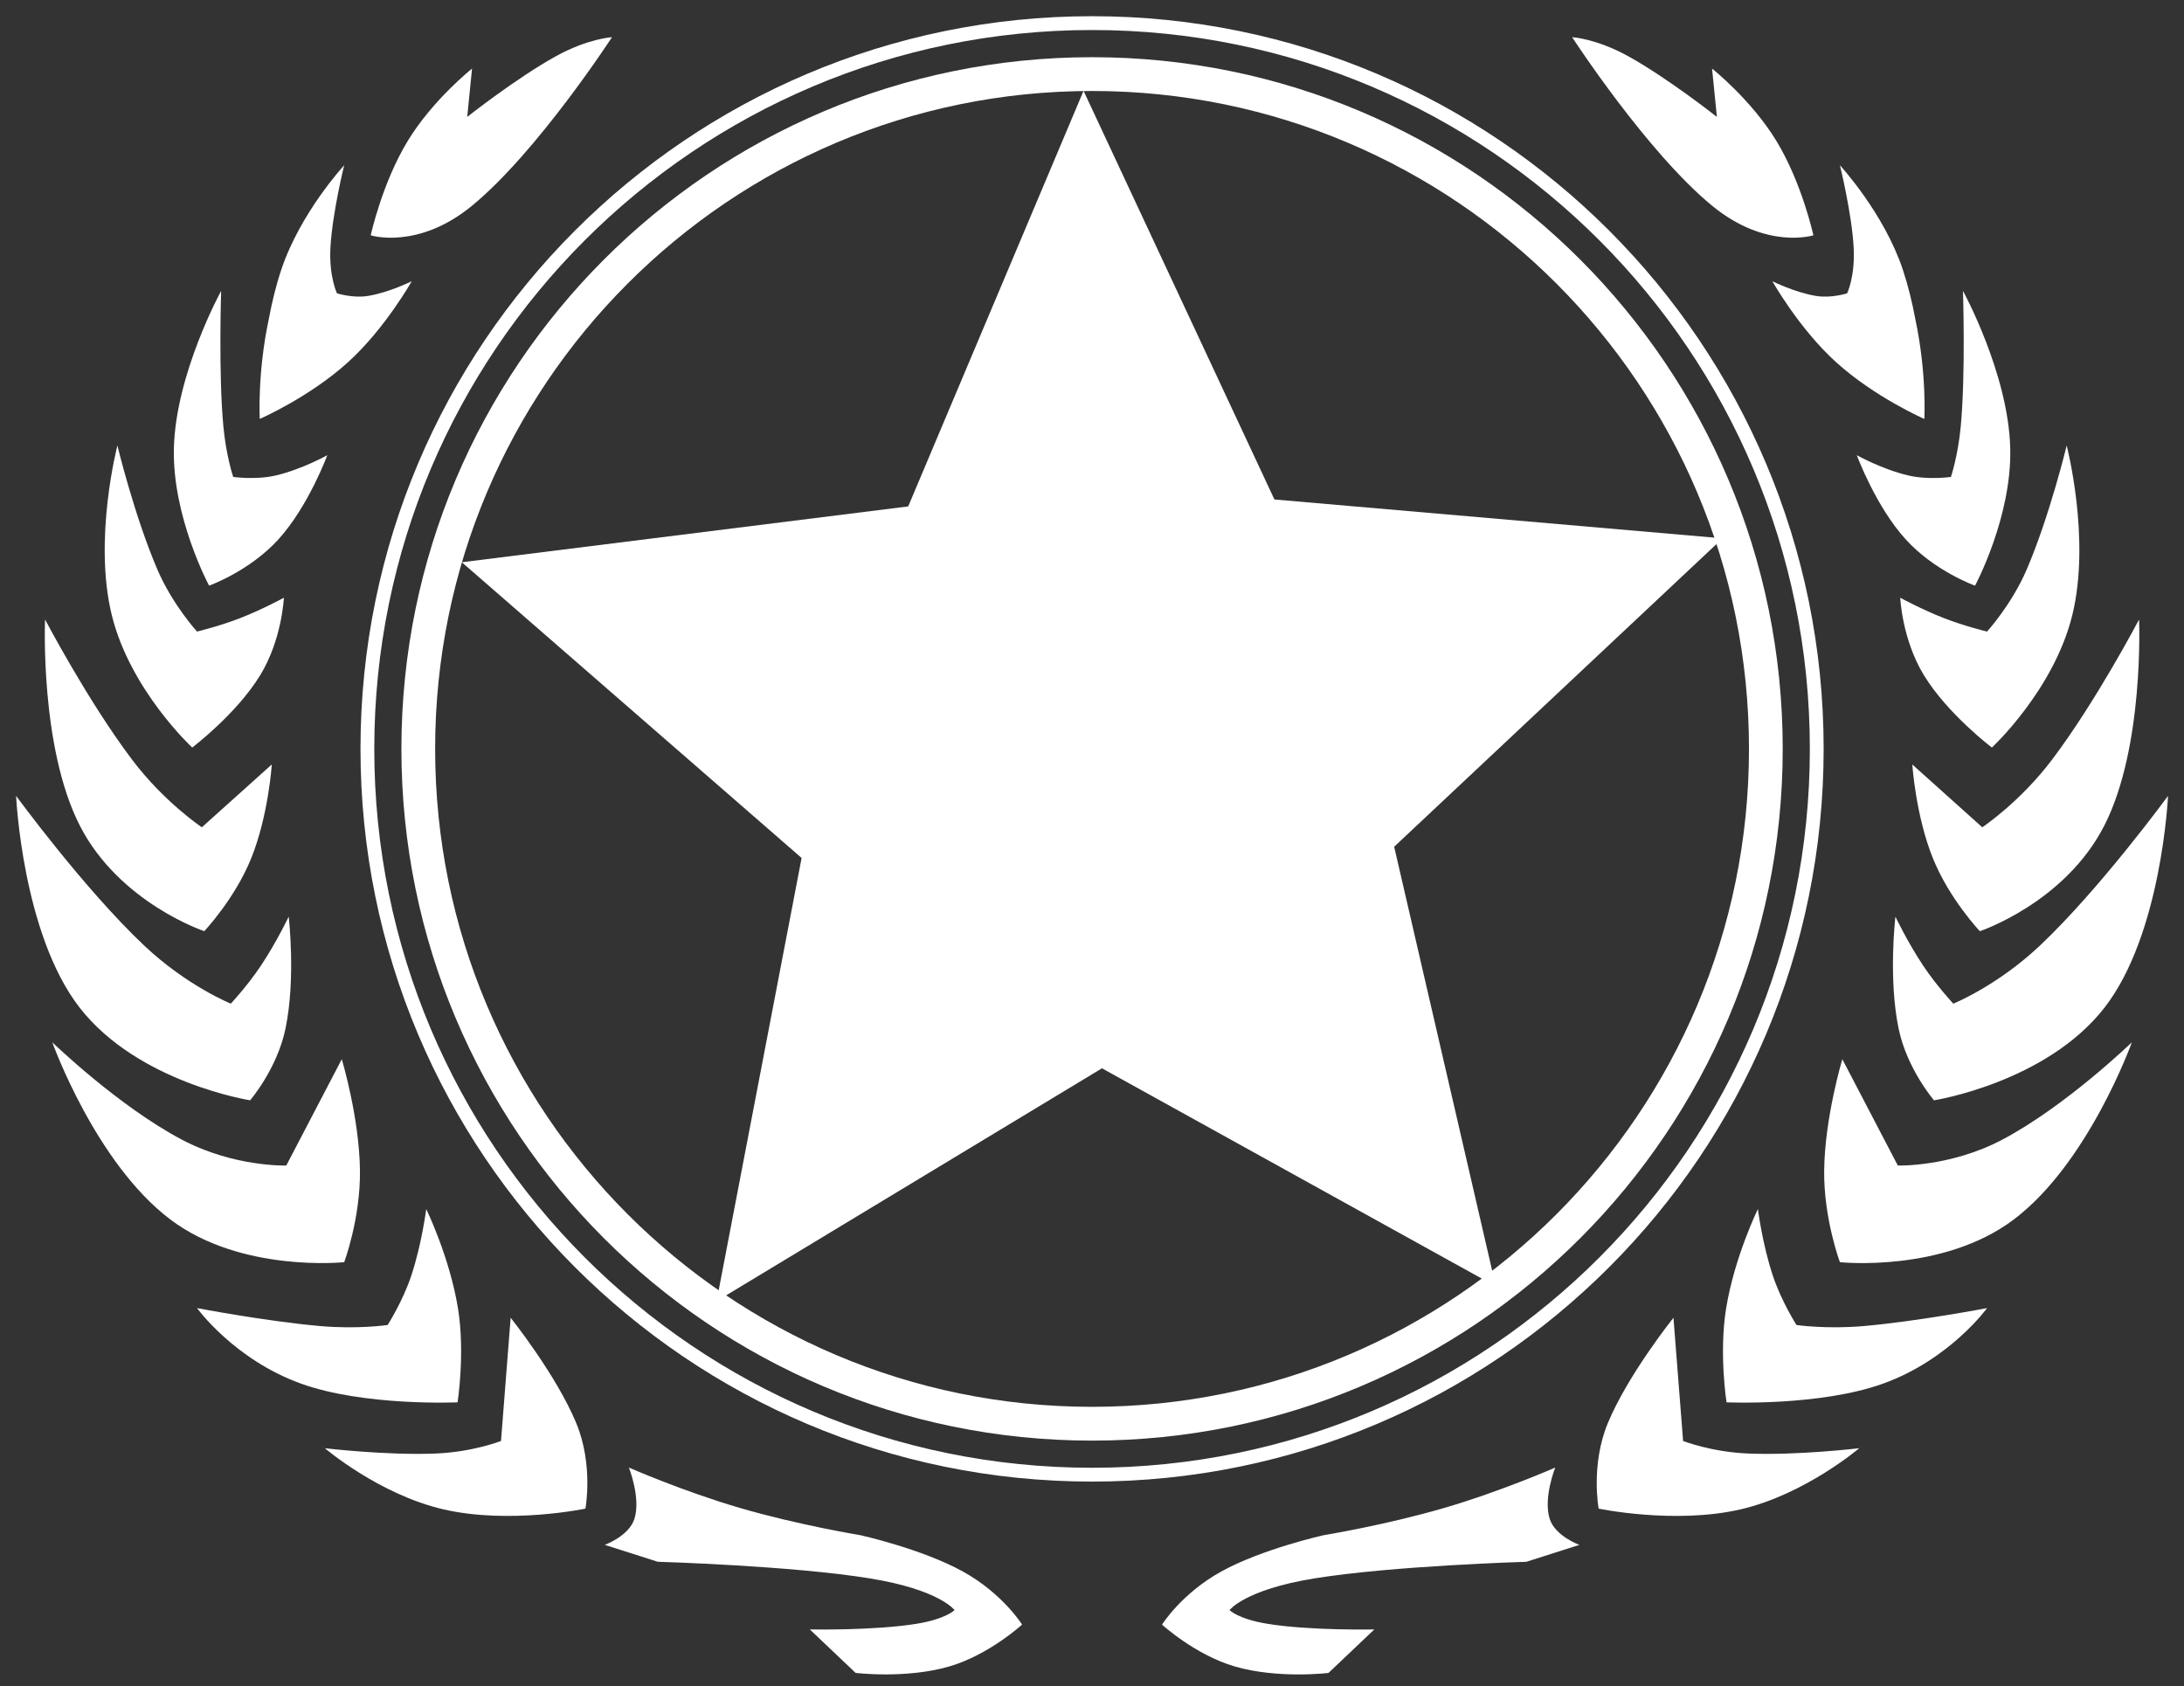 <?xml version="1.0" encoding="UTF-8" standalone="no"?>
<!-- Generator: Adobe Illustrator 12.0.0, SVG Export Plug-In . SVG Version: 6.00 Build 51448)  -->

<svg
   version="1.0"
   id="Layer_1"
   width="340"
   height="262.5"
   viewBox="0 0 340 262.5"
   style="overflow:visible"
   xml:space="preserve"
   sodipodi:docname="fave.svg"
   inkscape:version="1.2.2 (732a01da63, 2022-12-09)"
   xmlns:inkscape="http://www.inkscape.org/namespaces/inkscape"
   xmlns:sodipodi="http://sodipodi.sourceforge.net/DTD/sodipodi-0.dtd"
   xmlns="http://www.w3.org/2000/svg"
   xmlns:svg="http://www.w3.org/2000/svg"><rect x="0" y="0" width="340" height="262.5" fill="#333333" stroke="none"/><defs
   id="defs234" /><sodipodi:namedview
   id="namedview232"
   pagecolor="#000000"
   bordercolor="#111111"
   borderopacity="1"
   inkscape:showpageshadow="0"
   inkscape:pageopacity="0"
   inkscape:pagecheckerboard="1"
   inkscape:deskcolor="#d1d1d1"
   showgrid="false"
   inkscape:zoom="1.9428118"
   inkscape:cx="313.46321"
   inkscape:cy="106.03189"
   inkscape:window-width="1920"
   inkscape:window-height="1009"
   inkscape:window-x="-8"
   inkscape:window-y="-8"
   inkscape:window-maximized="1"
   inkscape:current-layer="Layer_1" />

<g
   id="g176"
   transform="matrix(1.29,0,0,1.292,-242.674,-59.998)"
   style="stroke-width:0.775">
	<g
   id="g6"
   style="stroke-width:0.775">
		<path
   style="fill:#ffffff;stroke-width:0.775"
   d="m 319.909,53.33 c -46.031,0 -83.348,37.316 -83.348,83.348 0,46.032 37.316,83.349 83.348,83.349 46.032,0 83.349,-37.316 83.349,-83.35 C 403.257,90.646 365.941,53.33 319.909,53.33 Z m 0,162.626 c -43.783,0 -79.277,-35.494 -79.277,-79.278 0,-43.783 35.495,-79.277 79.277,-79.277 43.784,0 79.278,35.495 79.278,79.277 0,43.783 -35.494,79.278 -79.278,79.278 z"
   id="path4" />
	</g>
	<g
   id="g10"
   style="stroke-width:0.775">
		<path
   style="fill:none;stroke:#ffffff;stroke-width:1.665"
   d="m 319.91,224.132 c -48.299,0 -87.455,-39.154 -87.455,-87.455 0,-48.301 39.156,-87.454 87.455,-87.454 48.301,0 87.455,39.155 87.455,87.454 0,48.301 -39.155,87.455 -87.455,87.455 z"
   id="path8" />
	</g>
	<path
   style="fill:#ffffff;stroke-width:0.775"
   d="m 245.081,71.229 c 7.892,-6.473 16.893,-20.31 16.893,-20.31 0,0 -2.884,0.159 -6.729,2.273 -4.786,2.632 -10.741,7.333 -10.741,7.333 l 0.582,-5.822 c 0,0 -4.741,3.756 -7.768,8.729 -3.088,5.071 -4.46,11.36 -4.46,11.36 0,0 5.685,1.797 12.223,-3.563 z m -14.967,18.857 c 4.479,-4.053 7.694,-9.762 7.694,-9.762 0,0 -2.735,1.362 -5.283,1.773 -1.853,0.298 -3.742,-0.317 -3.742,-0.317 0,0 -0.983,-2.049 -0.785,-5.543 0.234,-4.162 1.658,-9.887 1.658,-9.887 0,0 -5.305,5.723 -7.599,12.605 -0.645,1.934 -1.126,3.942 -1.491,5.888 -1.405,6.548 -1.101,12.074 -1.101,12.074 0,0 5.961,-2.59 10.649,-6.831 z m -8.385,21.332 c 3.635,-4.006 5.888,-10.131 5.888,-10.131 0,0 -3.078,1.718 -6.243,2.449 -2.408,0.555 -5.11,0.172 -5.11,0.172 0,0 -0.847,-2.492 -1.185,-6.058 -0.601,-6.355 -0.272,-16.361 -0.272,-16.361 0,0 -5.477,9.954 -5.703,18.949 -0.209,8.3 4.249,16.569 4.249,16.569 0,0 4.882,-1.738 8.376,-5.589 z m -10.415,25.097 c 0,0 5.326,-4.017 8.2,-8.705 2.648,-4.321 2.863,-9.347 2.863,-9.347 0,0 -2.567,1.404 -5.3,2.467 -2.499,0.971 -5.181,1.609 -5.181,1.609 0,0 -2.973,-3.246 -4.799,-7.509 -2.773,-6.471 -4.81,-14.909 -4.81,-14.909 0,0 -2.943,11.298 -0.668,20.477 2.237,9.017 9.695,15.917 9.695,15.917 z m 1.456,22.126 c 0,0 3.673,-3.872 5.651,-8.749 2.094,-5.159 2.5,-11.34 2.5,-11.34 l -8.441,7.569 c 0,0 -4.536,-3.005 -8.433,-8.16 -5.335,-7.061 -10.491,-16.878 -10.491,-16.878 0,0 -0.65,15.365 4.191,24.829 4.765,9.314 15.023,12.729 15.023,12.729 z m 5.531,20.38 c 0,0 3.242,-3.754 4.261,-8.588 1.28,-6.084 0.398,-13.539 0.398,-13.539 0,0 -1.477,3.089 -3.359,5.913 -1.585,2.379 -3.627,4.568 -3.627,4.568 0,0 -5.294,-2.132 -10.464,-7.007 -7.273,-6.861 -15.448,-18.032 -15.448,-18.032 0,0 0.754,16.66 7.68,25.535 7.046,9.03 20.559,11.15 20.559,11.15 z m 11.355,19.506 c 0,0 1.972,-5.252 1.903,-11.063 -0.076,-6.391 -2.194,-13.394 -2.194,-13.394 l -6.697,12.81 c 0,0 -6.29,0.203 -12.571,-3.101 -7.694,-4.045 -15.668,-11.747 -15.668,-11.747 0,0 5.219,14.561 14.261,21.361 8.558,6.438 20.966,5.134 20.966,5.134 z m 13.683,16.887 c 0,0 0.928,-5.921 0.051,-11.314 -1.007,-6.195 -3.835,-11.977 -3.835,-11.977 0,0 -0.536,4.23 -1.805,8.035 -1.037,3.112 -2.854,5.939 -2.854,5.939 0,0 -3.589,0.529 -8.163,0.126 -6.562,-0.581 -14.837,-2.163 -14.837,-2.163 0,0 4.47,6.184 12.52,9.091 7.662,2.766 18.923,2.263 18.923,2.263 z m 6.405,-10.191 -1.164,14.848 c 0,0 -3.374,1.328 -7.871,1.513 -5.929,0.244 -13.384,-0.639 -13.384,-0.639 0,0 6.521,5.563 14.293,7.362 7.948,1.84 17.151,-0.083 17.151,-0.083 0,0 0.98,-5.251 -1.095,-10.271 -2.41,-5.835 -7.93,-12.73 -7.93,-12.73 z m 54.595,30.589 c -4.975,-2.746 -12.38,-4.387 -12.38,-4.387 0,0 -7.459,-1.217 -14.534,-3.28 -6.896,-2.013 -13.415,-4.871 -13.415,-4.871 0,0 1.464,3.644 0.677,6.162 -0.657,2.102 -3.588,3.153 -3.588,3.153 l 6.404,2.038 c 0,0 16.171,0.471 25.625,2.009 8.388,1.363 10.187,3.813 10.187,3.813 0,0 -1.023,1.077 -4.626,1.657 -5.144,0.83 -12.843,0.673 -12.843,0.673 l 5.53,5.241 c 0,0 6.063,0.739 11.299,-0.777 4.789,-1.388 8.791,-5.047 8.791,-5.047 0,0 -2.352,-3.747 -7.127,-6.384 z M 394.738,71.229 c 6.537,5.36 12.223,3.563 12.223,3.563 0,0 -1.372,-6.289 -4.46,-11.361 -3.026,-4.972 -7.77,-8.729 -7.77,-8.729 l 0.582,5.822 c 0,0 -5.955,-4.702 -10.741,-7.333 -3.844,-2.115 -6.728,-2.273 -6.728,-2.273 0,0 9.001,13.839 16.894,20.311 z m 14.967,18.857 c 4.688,4.24 10.647,6.833 10.647,6.833 0,0 0.306,-5.52 -1.097,-12.063 -0.364,-1.95 -0.85,-3.964 -1.493,-5.9 -2.296,-6.883 -7.601,-12.605 -7.601,-12.605 0,0 1.422,5.726 1.658,9.888 0.197,3.495 -0.785,5.543 -0.785,5.543 0,0 -1.891,0.615 -3.742,0.317 -2.547,-0.412 -5.282,-1.773 -5.282,-1.773 0,0 3.214,5.708 7.695,9.76 z m 2.495,11.201 c 0,0 2.253,6.125 5.889,10.131 3.495,3.853 8.378,5.59 8.378,5.59 0,0 4.457,-8.27 4.249,-16.569 -0.229,-8.995 -5.704,-18.949 -5.704,-18.949 0,0 0.328,10.006 -0.272,16.361 -0.338,3.565 -1.184,6.057 -1.184,6.057 0,0 -2.703,0.384 -5.112,-0.172 -3.165,-0.731 -6.244,-2.449 -6.244,-2.449 z m 10.541,19.643 c -2.73,-1.063 -5.301,-2.467 -5.301,-2.467 0,0 0.216,5.024 2.864,9.347 2.874,4.688 8.2,8.705 8.2,8.705 0,0 7.457,-6.9 9.691,-15.917 2.275,-9.179 -0.668,-20.477 -0.668,-20.477 0,0 -2.035,8.438 -4.81,14.908 -1.827,4.264 -4.798,7.51 -4.798,7.51 0,0 -2.679,-0.638 -5.178,-1.609 z m 4.599,25.193 -8.443,-7.568 c 0,0 0.406,6.181 2.5,11.339 1.979,4.878 5.652,8.75 5.652,8.75 0,0 10.258,-3.416 15.021,-12.729 4.843,-9.464 4.193,-24.829 4.193,-24.829 0,0 -5.156,9.818 -10.492,16.878 -3.896,5.153 -8.431,8.159 -8.431,8.159 z m 6.969,14.246 c -5.171,4.876 -10.464,7.008 -10.464,7.008 0,0 -2.042,-2.19 -3.628,-4.568 -1.883,-2.823 -3.359,-5.913 -3.359,-5.913 0,0 -0.883,7.454 0.399,13.539 1.017,4.834 4.259,8.588 4.259,8.588 0,0 13.514,-2.121 20.562,-11.15 6.928,-8.874 7.68,-25.534 7.68,-25.534 0,0 -8.174,11.169 -15.449,18.03 z m -17.16,26.512 -6.696,-12.81 c 0,0 -2.116,7.002 -2.192,13.394 -0.069,5.81 1.901,11.063 1.901,11.063 0,0 12.408,1.304 20.968,-5.133 9.042,-6.801 14.262,-21.361 14.262,-21.361 0,0 -7.977,7.702 -15.668,11.747 -6.286,3.303 -12.575,3.1 -12.575,3.1 z m -12.227,19.215 c 0,0 -1.815,-2.827 -2.854,-5.939 -1.269,-3.805 -1.805,-8.035 -1.805,-8.035 0,0 -2.829,5.781 -3.835,11.977 -0.877,5.395 0.05,11.314 0.05,11.314 0,0 11.262,0.503 18.923,-2.264 8.051,-2.907 12.521,-9.091 12.521,-9.091 0,0 -8.277,1.581 -14.839,2.162 -4.573,0.406 -8.161,-0.124 -8.161,-0.124 z m -5.813,15.488 c -4.498,-0.186 -7.871,-1.513 -7.871,-1.513 l -1.165,-14.848 c 0,0 -5.52,6.894 -7.933,12.729 -2.075,5.021 -1.094,10.271 -1.094,10.271 0,0 9.202,1.925 17.149,0.083 7.772,-1.8 14.293,-7.362 14.293,-7.362 0,0 -7.45,0.884 -13.379,0.64 z m -23.978,7.852 c -0.787,-2.521 0.677,-6.161 0.677,-6.161 0,0 -6.519,2.858 -13.415,4.87 -7.076,2.063 -14.534,3.28 -14.534,3.28 0,0 -7.405,1.64 -12.378,4.387 -4.775,2.637 -7.128,6.387 -7.128,6.387 0,0 4.003,3.658 8.79,5.046 5.236,1.519 11.299,0.777 11.299,0.777 l 5.531,-5.241 c 0,0 -7.699,0.158 -12.843,-0.671 -3.603,-0.582 -4.625,-1.658 -4.625,-1.658 0,0 1.798,-2.45 10.186,-3.813 9.454,-1.538 25.624,-2.009 25.624,-2.009 l 6.405,-2.038 c -0.001,-0.002 -2.932,-1.054 -3.589,-3.156 z"
   id="path12" />
	
	
	
	
	
	
	
	
	
	
	
	
	
	
	
	
	
	
	
	
	
	
	
	
	
	
	
	
	
	
	
	
	
	
	
	
	
	
	
	
	
	
	
	
	
	
	
	
	
	
	
	
	
	
	
	
	
	
	
	
	
	
	
	
	
	
	
	
	
	
	
	
	
	
	
	
	
	
	
	
	
</g>
<g
   id="Ebene_4">
</g>

<path
   sodipodi:type="star"
   style="fill:#ffffff;fill-opacity:1;stroke-width:10.145;stroke-linecap:round;stroke-miterlimit:4.5;paint-order:fill markers stroke"
   id="path1366"
   inkscape:flatsided="false"
   sodipodi:sides="5"
   sodipodi:cx="112.72322"
   sodipodi:cy="47.868767"
   sodipodi:r1="110.97394"
   sodipodi:r2="52.157753"
   sodipodi:arg1="0.92358466"
   sodipodi:arg2="1.5519032"
   inkscape:rounded="-2.4286129e-17"
   inkscape:randomized="0"
   d="M 179.637,136.4 113.709,100.017 49.202,138.865 63.432,64.921 6.552,15.576 81.274,6.259 110.627,-63.085 142.578,5.101 217.599,11.588 162.624,63.046 Z"
   inkscape:transform-center-x="5.6584961"
   inkscape:transform-center-y="-6.906277"
   transform="matrix(0.93,0,0,0.933,65.801,73)" /></svg>
